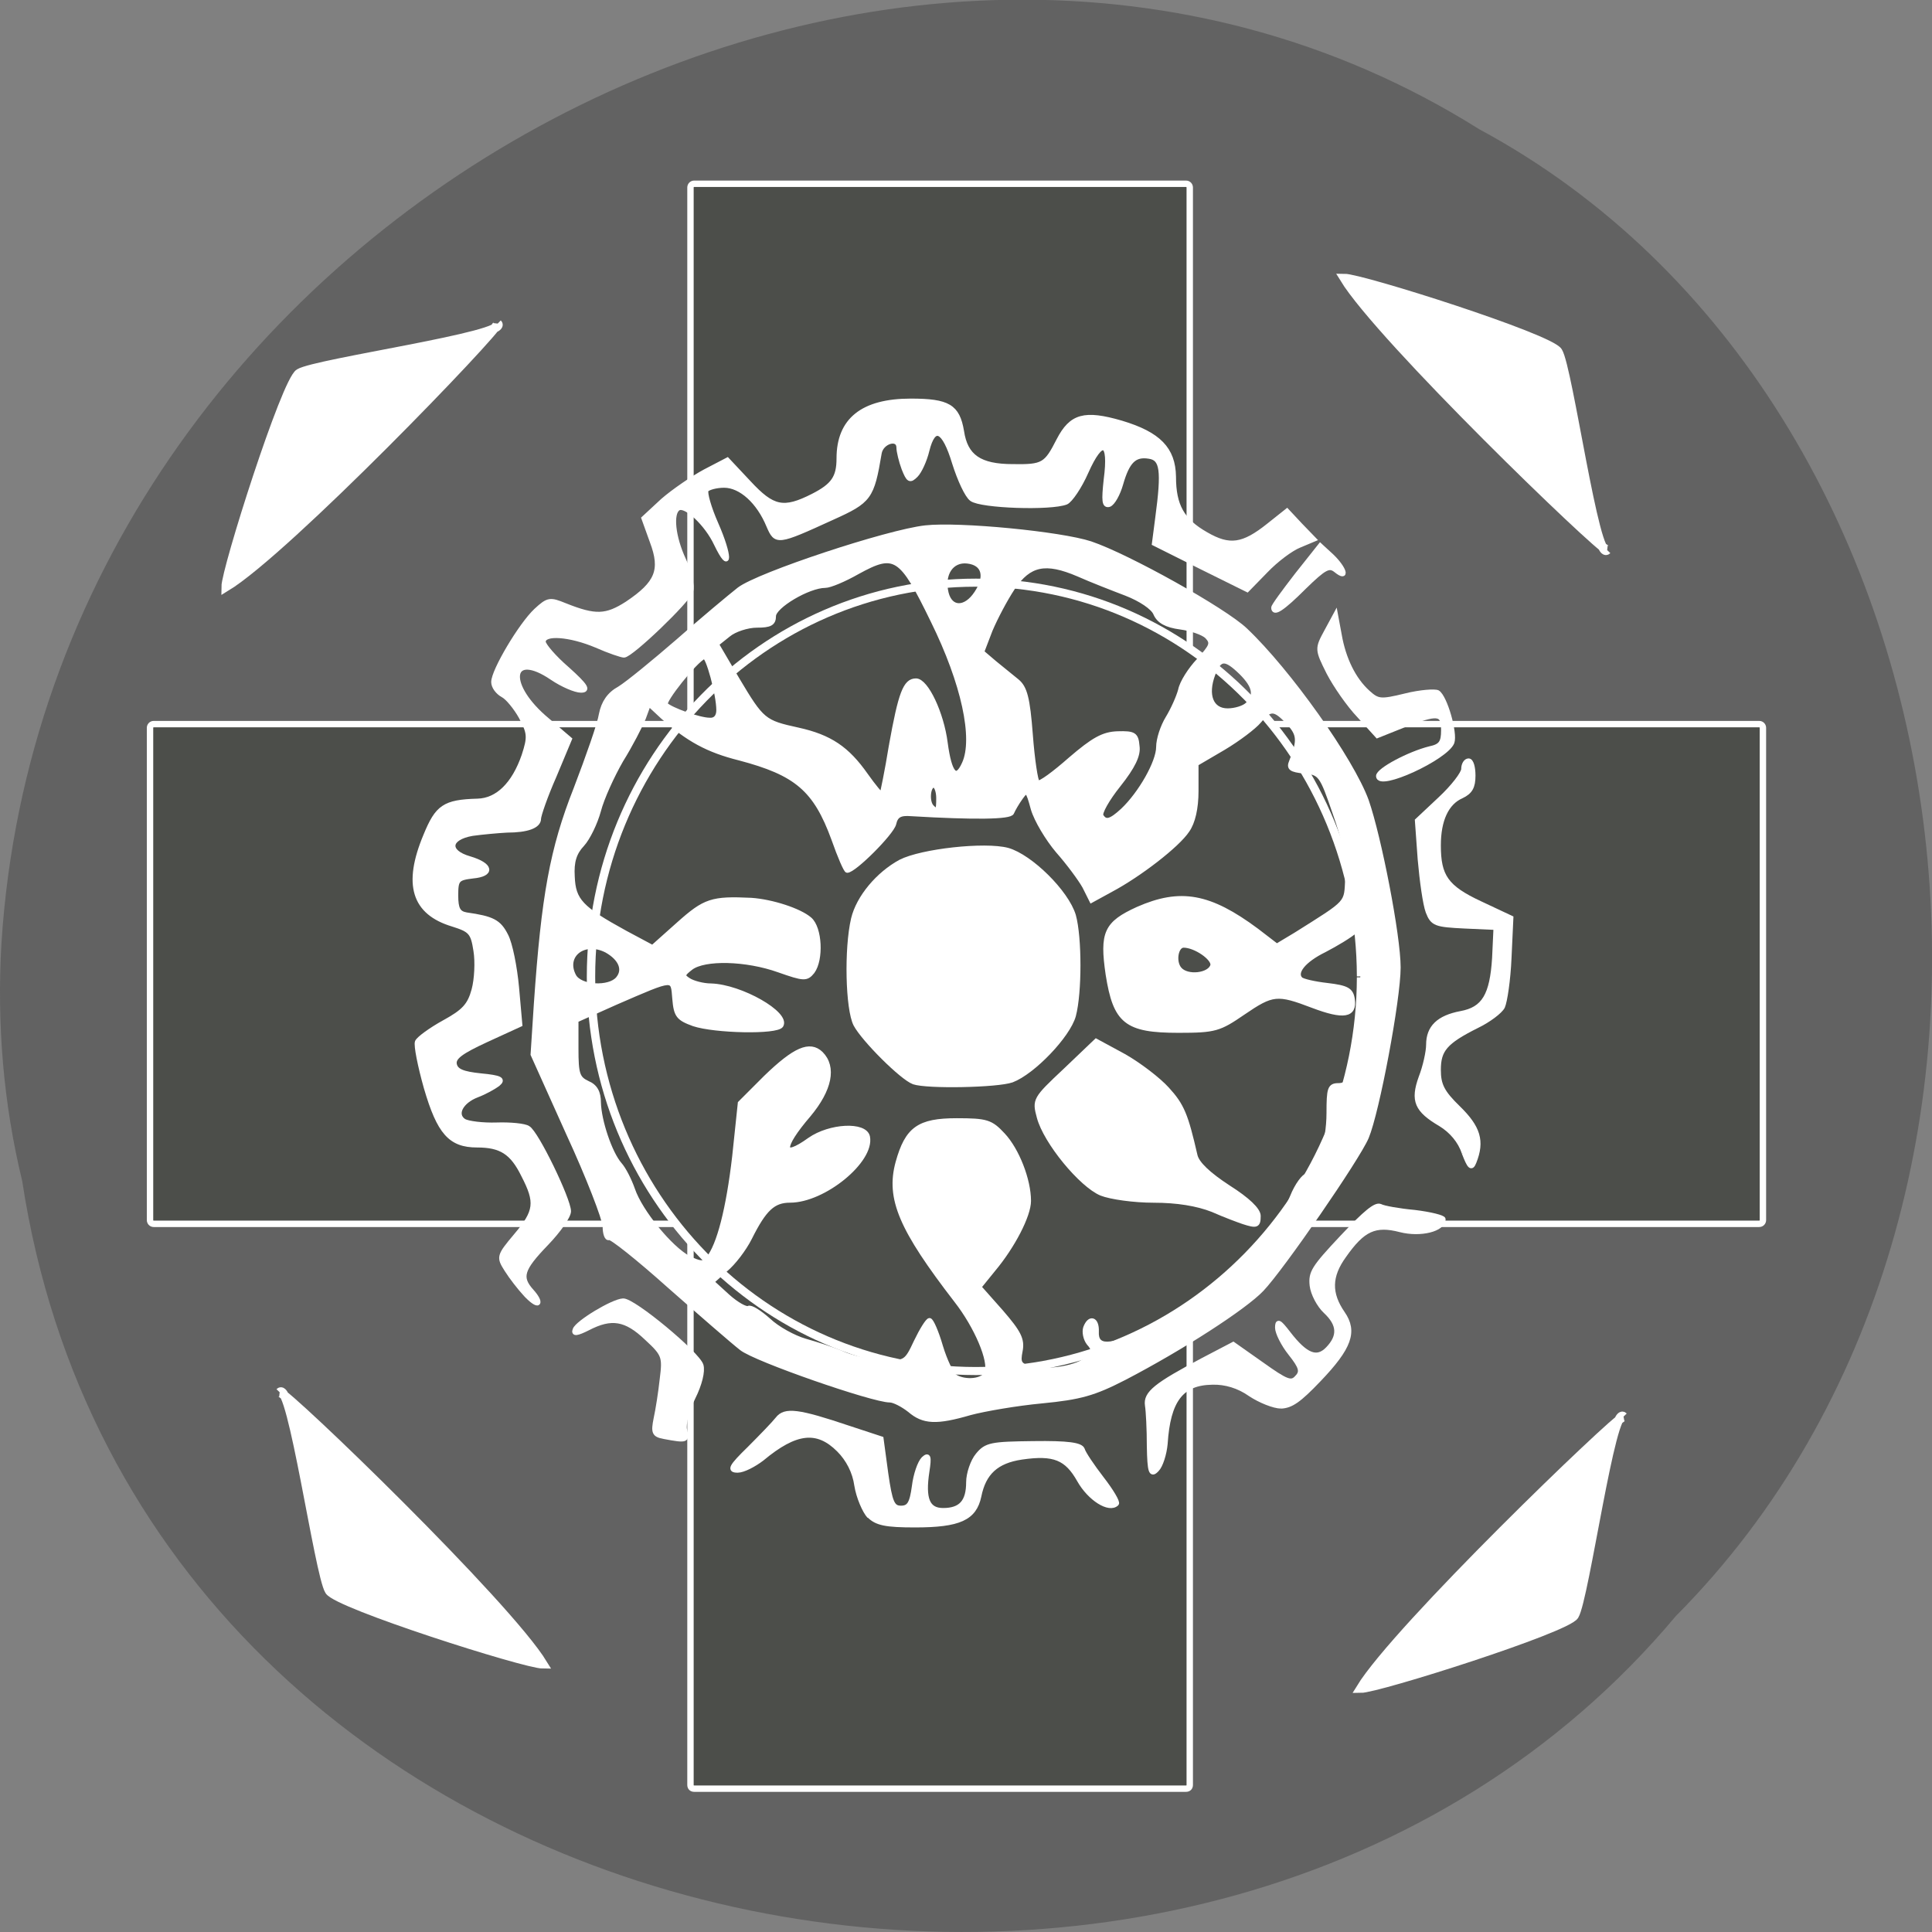 <svg xmlns="http://www.w3.org/2000/svg" viewBox="0 0 16 16"><rect x="0" y="0" width="16" height="16" fill="#808080" stroke="none"/><path d="m 0.184 9.781 c 0.992 6.504 9.805 8.246 13.695 3.602 c 3.426 -3.445 2.574 -10.05 -1.629 -12.313 c -4.824 -3.03 -11.855 0.719 -12.238 6.742 c -0.039 0.664 0.016 1.328 0.172 1.969" fill="#626262"/><g stroke="#fff"><g fill="#4c4e4a"><path d="m -25.415 -387.79 h 213.38 c 0.313 0 0.5 0.188 0.5 0.5 v 65.69 c 0 0.313 -0.188 0.5 -0.5 0.5 h -213.37 c -0.25 0 -0.5 -0.188 -0.5 -0.5 v -65.69 c 0 -0.313 0.25 -0.5 0.5 -0.5" transform="matrix(0 0.062 -0.062 0 -14.19 3.128)" stroke-width="0.854"/><path d="m 249.41 46.27 h 214.44 c 0.313 0 0.5 0.25 0.5 0.5 v 65.75 c 0 0.25 -0.188 0.5 -0.5 0.5 h -214.44 c -0.313 0 -0.5 -0.25 -0.5 -0.5 v -65.75 c 0 -0.25 0.188 -0.5 0.5 -0.5" transform="matrix(0.062 0 0 0.062 -14.19 3.128)" stroke-width="0.856"/></g><g fill="#fff" stroke-width="0.594" transform="matrix(0.062 0 0 0.062 0.251 -0.669)"><path d="m 66.11 183.64 c -0.75 -0.813 -1.875 -2.25 -2.5 -3.25 c -1.063 -1.688 -1.063 -1.813 1.25 -4.563 c 2.75 -3.25 2.875 -4.438 1 -8.06 c -1.5 -3.063 -3 -4 -6.187 -4 c -3.563 0 -5.063 -1.688 -6.813 -7.688 c -0.813 -2.875 -1.375 -5.688 -1.188 -6.125 c 0.188 -0.438 1.813 -1.625 3.625 -2.625 c 2.625 -1.438 3.375 -2.25 3.938 -4.313 c 0.375 -1.375 0.5 -3.75 0.25 -5.25 c -0.375 -2.438 -0.688 -2.75 -3.063 -3.5 c -5.188 -1.563 -6.375 -5.313 -3.625 -11.875 c 1.563 -3.813 2.5 -4.5 6.938 -4.625 c 2.688 -0.063 4.875 -2.25 6.187 -6.06 c 0.813 -2.5 0.75 -3 -0.375 -5.125 c -0.688 -1.25 -1.812 -2.625 -2.437 -2.938 c -0.688 -0.375 -1.25 -1.125 -1.25 -1.75 c 0 -1.5 3.625 -7.625 5.687 -9.563 c 1.625 -1.5 1.875 -1.5 3.875 -0.688 c 4.063 1.625 5.5 1.563 8.313 -0.25 c 4 -2.688 4.75 -4.438 3.313 -8.25 l -1.125 -3.125 l 2.563 -2.375 c 1.438 -1.25 4 -3 5.625 -3.875 l 3 -1.563 l 2.875 3.063 c 3.188 3.438 4.625 3.75 8.563 1.75 c 2.688 -1.375 3.438 -2.438 3.438 -5 c 0 -5.125 3.188 -7.688 9.625 -7.688 c 5 0 6.25 0.75 6.813 4.063 c 0.5 3.375 2.375 4.688 6.813 4.688 c 4.063 0.063 4.438 -0.188 6.125 -3.5 c 1.688 -3.25 3.438 -3.75 8.375 -2.313 c 5 1.5 6.938 3.5 7 7.188 c 0 3.875 1.125 5.875 4.313 7.688 c 3.125 1.813 4.938 1.563 8.375 -1.188 l 2.438 -1.938 l 1.813 1.938 l 1.813 1.875 l -1.938 0.813 c -1.125 0.438 -3.125 1.938 -4.5 3.375 l -2.5 2.563 l -6.188 -3.063 l -6.25 -3.125 l 0.438 -3.375 c 0.875 -6.5 0.625 -8 -1.125 -8.25 c -1.938 -0.313 -2.875 0.625 -3.75 3.688 c -0.375 1.313 -1.063 2.563 -1.563 2.75 c -0.688 0.188 -0.75 -0.5 -0.438 -3.375 c 0.688 -5.188 -0.563 -5.625 -2.625 -1 c -0.875 2 -2.125 3.813 -2.688 4.063 c -2.063 0.813 -11.375 0.5 -12.625 -0.438 c -0.625 -0.438 -1.625 -2.625 -2.313 -4.813 c -1.375 -4.563 -2.75 -5.188 -3.625 -1.688 c -0.313 1.313 -1 2.813 -1.5 3.313 c -0.813 0.813 -1 0.688 -1.625 -0.875 c -0.375 -1 -0.688 -2.313 -0.688 -2.813 c 0 -1.5 -2.313 -0.813 -2.563 0.75 c -1 5.938 -1.313 6.375 -6.313 8.625 c -7.375 3.375 -7.5 3.375 -8.5 1.063 c -1.313 -3.188 -3.688 -5.375 -5.938 -5.375 c -1.063 0 -2.188 0.313 -2.375 0.625 c -0.188 0.375 0.375 2.375 1.313 4.5 c 1.875 4.25 1.938 6.688 0 2.688 c -1.25 -2.688 -4.125 -5.375 -5.063 -4.75 c -1 0.625 -0.688 3.813 0.75 6.875 c 0.75 1.625 1.188 3.5 0.938 4.188 c -0.375 1.25 -8 8.563 -8.938 8.563 c -0.313 0 -2 -0.563 -3.688 -1.313 c -3.563 -1.5 -7.06 -1.75 -7.06 -0.5 c 0 0.438 1.438 2.125 3.188 3.625 c 2.5 2.25 2.875 2.875 1.813 2.875 c -0.75 0 -2.5 -0.75 -3.875 -1.688 c -5.438 -3.688 -6.312 0.625 -1.063 5.25 l 3.438 2.938 l -2.063 4.938 c -1.188 2.688 -2.063 5.25 -2.063 5.688 c 0 1 -1.563 1.563 -4.25 1.563 c -1.188 0.063 -3.25 0.25 -4.625 0.438 c -3.25 0.563 -3.438 2.438 -0.375 3.313 c 2.938 0.875 3.125 2.125 0.438 2.375 c -2.063 0.25 -2.25 0.437 -2.25 2.562 c 0 1.813 0.313 2.375 1.375 2.563 c 3.5 0.5 4.375 0.938 5.313 2.813 c 0.562 1.063 1.187 4.188 1.437 6.938 l 0.438 4.938 l -4.5 2.063 c -3.375 1.563 -4.438 2.313 -4.25 3.25 c 0.188 0.875 1.063 1.25 3.5 1.5 c 2.625 0.25 3.063 0.5 2.313 1.125 c -0.563 0.438 -1.813 1.125 -2.813 1.5 c -2.125 0.813 -3.063 2.563 -1.75 3.438 c 0.563 0.313 2.5 0.563 4.375 0.5 c 1.812 -0.063 3.75 0.125 4.187 0.438 c 1.125 0.625 5.438 9.563 5.438 11.125 c 0 0.688 -1.375 2.625 -3 4.313 c -3.313 3.438 -3.625 4.5 -1.938 6.375 c 0.625 0.688 1 1.375 0.813 1.563 c -0.188 0.188 -0.938 -0.375 -1.688 -1.188"/><path d="m 180.05 114.46 c 0 -0.813 4.125 -3 6.875 -3.688 c 1.5 -0.313 1.813 -0.813 1.813 -2.438 c 0 -2.375 -0.688 -2.438 -5.375 -0.625 l -3.438 1.375 l -2.438 -2.688 c -1.375 -1.438 -3.188 -4.063 -4.063 -5.75 c -1.563 -3.125 -1.563 -3.188 -0.313 -5.5 l 1.25 -2.313 l 0.5 2.688 c 0.563 3.313 1.938 6.06 3.813 7.75 c 1.313 1.188 1.688 1.25 5 0.438 c 2 -0.5 3.938 -0.625 4.313 -0.438 c 1 0.625 2.375 5.438 1.938 6.688 c -0.813 2.063 -9.875 6.25 -9.875 4.5"/><path d="m 166.05 91.96 c 0 -0.25 1.438 -2.188 3.125 -4.375 l 3.125 -3.938 l 1.563 1.438 c 1.688 1.625 2.188 3.25 0.5 1.875 c -0.875 -0.688 -1.5 -0.375 -4.188 2.25 c -2.938 2.938 -4.125 3.688 -4.125 2.75"/><path d="m 191.49 164.77 c -0.5 -1.563 -1.688 -2.938 -3.125 -3.813 c -3.188 -1.875 -3.75 -3.125 -2.625 -6.25 c 0.563 -1.438 1 -3.438 1 -4.375 c 0 -2.313 1.375 -3.625 4.313 -4.188 c 3.125 -0.563 4.188 -2.438 4.5 -7.375 l 0.188 -4.063 l -4.188 -0.188 c -3.813 -0.188 -4.25 -0.313 -4.875 -1.938 c -0.375 -1 -0.813 -4.125 -1.063 -7 l -0.375 -5.188 l 3.063 -2.875 c 1.75 -1.625 3.125 -3.438 3.125 -4 c 0 -0.625 0.313 -1.125 0.688 -1.125 c 0.375 0 0.625 0.875 0.625 2 c 0 1.5 -0.375 2.188 -1.563 2.75 c -2 0.875 -3.063 3.188 -3.063 6.563 c 0 4.125 1 5.625 5.563 7.75 l 4.125 1.938 l -0.25 5.375 c -0.125 2.938 -0.563 5.813 -0.875 6.5 c -0.313 0.625 -1.875 1.813 -3.438 2.563 c -4.25 2.125 -5.125 3.188 -5.125 5.875 c 0 2 0.5 3 2.625 5.063 c 2.688 2.625 3.25 4.438 2.125 7.25 c -0.375 0.938 -0.625 0.688 -1.375 -1.25"/></g><path d="m 177.65 134.85 c -0.05 24 -18.314 43.474 -40.905 43.474 c -22.591 0 -40.855 -19.524 -40.855 -43.526 c 0 -24.05 18.264 -43.526 40.855 -43.526 c 22.591 -0.052 40.855 19.42 40.905 43.474" transform="matrix(0.078 0 0 0.075 -2.585 -2.02)" fill="#4c4e4a" stroke-width="0.89"/><g fill="#fff"><g stroke-width="0.594"><g transform="matrix(0.062 0 0 0.062 0.251 -0.669)"><path d="m 117.99 155.33 c -1.563 -0.563 -6.688 -5.688 -7.75 -7.688 c -1.063 -2.063 -1.25 -10.125 -0.313 -14.12 c 0.688 -2.875 3.313 -6 6.313 -7.625 c 2.813 -1.438 11.25 -2.375 14.313 -1.563 c 3.063 0.875 7.875 5.625 8.813 8.75 c 0.813 2.938 0.813 10.313 0 13.375 c -0.75 2.688 -5.438 7.563 -8.25 8.625 c -1.938 0.688 -11.313 0.875 -13.13 0.25"/><path d="m 117.43 199.14 c -0.875 -0.688 -2.063 -1.313 -2.625 -1.313 c -2.25 0 -17.938 -5.438 -19.813 -6.938 c -1.125 -0.875 -5.438 -4.625 -9.625 -8.313 c -4.188 -3.75 -7.813 -6.625 -8.06 -6.438 c -0.313 0.125 -0.563 -0.563 -0.563 -1.563 c -0.063 -1 -2.188 -6.563 -4.875 -12.375 l -4.75 -10.563 l 0.438 -6.75 c 1 -14.438 2.125 -20.687 5.313 -28.75 c 1.625 -4.25 3.188 -8.688 3.375 -9.938 c 0.313 -1.563 1.063 -2.688 2.438 -3.438 c 1.125 -0.688 4.625 -3.563 7.875 -6.375 c 3.25 -2.875 6.938 -5.938 8.125 -6.875 c 2.625 -2 19.813 -7.688 24.875 -8.25 c 4.563 -0.5 18.06 0.813 22.06 2.125 c 5 1.688 17.875 8.875 20.688 11.563 c 5.75 5.438 14.188 17.313 16.188 22.813 c 1.688 4.875 4.25 18 4.25 22.25 c 0 4.25 -2.813 19.25 -4.25 22.688 c -1.188 2.813 -11.313 17.5 -14 20.313 c -2.313 2.438 -10.75 7.875 -18.313 11.813 c -4.125 2.125 -5.938 2.625 -11.06 3.125 c -3.375 0.313 -7.688 1.063 -9.563 1.563 c -4.5 1.313 -6.25 1.25 -8.125 -0.375 m 10.313 -5 c 0.625 -1.5 -1.375 -6.188 -4.063 -9.625 c -7.375 -9.563 -9.125 -13.625 -7.813 -18.438 c 1.25 -4.5 2.813 -5.625 7.875 -5.625 c 4 0 4.563 0.188 6.188 1.938 c 1.875 2 3.438 6 3.438 8.813 c 0 1.938 -2.125 6.06 -4.75 9.188 l -1.875 2.313 l 2.938 3.313 c 2.375 2.75 2.875 3.688 2.563 5.25 c -0.313 1.563 -0.125 1.875 1.375 2.313 c 2.375 0.563 6.438 -0.125 7.625 -1.375 c 0.813 -0.813 0.875 -1.188 0.125 -2 c -0.438 -0.563 -0.625 -1.5 -0.438 -2.063 c 0.563 -1.5 1.563 -1.188 1.5 0.5 c -0.125 2.25 1.75 2.188 6.625 -0.063 c 8.188 -3.813 17.06 -12 19.5 -17.938 c 0.625 -1.563 1.563 -2.813 2.063 -2.875 c 1.375 0 2.813 -4.25 2.813 -8.313 c 0 -3.25 0.125 -3.688 1.313 -3.688 c 2.063 0 2.75 -2.688 3.125 -12.688 c 0.375 -8.813 0.375 -9 -0.875 -7.938 c -0.688 0.625 -2.563 1.75 -4.125 2.563 c -2.813 1.375 -4.063 3 -3.188 3.875 c 0.25 0.25 1.875 0.625 3.563 0.813 c 2.625 0.313 3.188 0.625 3.375 1.875 c 0.313 2.188 -1.188 2.438 -5.313 0.875 c -4.75 -1.813 -5.375 -1.75 -9.313 0.938 c -3.188 2.188 -3.75 2.375 -8.625 2.375 c -7 0 -8.438 -1.188 -9.438 -7.5 c -0.813 -5.563 -0.25 -6.813 4 -8.75 c 5.688 -2.5 9.563 -1.813 15.875 2.875 l 2.688 2.063 l 2.5 -1.5 c 7.25 -4.563 6.75 -4.063 6.938 -7.625 c 0.125 -2.312 -0.375 -4.937 -1.688 -8.625 c -1.75 -5.125 -1.938 -5.375 -4.063 -5.563 c -1.813 -0.188 -2.125 -0.438 -1.75 -1.313 c 1.125 -2.813 1.063 -3.625 -0.375 -5.188 c -1.875 -2 -2.438 -2 -3.938 -0.188 c -0.625 0.75 -2.75 2.375 -4.75 3.563 l -3.625 2.125 v 3.625 c 0 2.313 -0.438 4.188 -1.188 5.25 c -1.313 2 -6.438 5.938 -10.188 7.937 l -2.625 1.438 l -0.938 -1.875 c -0.563 -1 -2.125 -3.125 -3.563 -4.75 c -1.375 -1.625 -2.875 -4.125 -3.313 -5.625 c -0.688 -2.563 -0.813 -2.625 -1.625 -1.5 c -0.5 0.688 -1 1.563 -1.188 2 c -0.188 0.625 -5 0.688 -13.438 0.188 c -1.5 -0.125 -2.063 0.188 -2.313 1.313 c -0.313 1.25 -5.313 6.25 -6.25 6.25 c -0.188 0 -1 -1.875 -1.813 -4.188 c -2.438 -6.688 -5 -8.813 -12.563 -10.813 c -4.25 -1.063 -6.875 -2.5 -10.313 -5.563 l -1.813 -1.688 l -0.688 1.875 c -0.438 1.063 -1.75 3.625 -3 5.625 c -1.188 2.063 -2.563 5.063 -3 6.75 c -0.438 1.625 -1.438 3.688 -2.188 4.5 c -1.063 1.125 -1.438 2.313 -1.313 4.313 c 0.125 3.187 1.125 4.25 7.06 7.5 l 3.625 1.938 l 3.5 -3.125 c 3.5 -3.125 4.438 -3.438 9.688 -3.188 c 2.75 0.188 6.438 1.375 7.813 2.563 c 1.375 1.188 1.563 5.375 0.375 7 c -0.813 1 -1.125 1 -4.5 -0.188 c -4.375 -1.563 -9.938 -1.688 -11.75 -0.313 c -1.125 0.875 -1.188 1.063 -0.313 1.625 c 0.563 0.375 1.938 0.75 3 0.75 c 4 0.125 10.313 3.75 9.375 5.313 c -0.563 0.938 -8.875 0.75 -11.688 -0.188 c -2.063 -0.75 -2.375 -1.125 -2.563 -3.375 c -0.25 -2.875 0.125 -2.938 -7.813 0.5 l -5.313 2.375 v 3.813 c 0 3.375 0.188 3.938 1.5 4.563 c 1.063 0.438 1.5 1.25 1.5 2.625 c 0.063 2.438 1.5 6.75 2.813 8.25 c 0.563 0.625 1.313 2.125 1.75 3.375 c 1 2.938 5 7.813 7.438 9.125 c 1.563 0.75 2 0.813 2.625 0.063 c 1.438 -1.75 2.688 -6.625 3.5 -13.625 l 0.75 -7.125 l 3.438 -3.438 c 3.875 -3.75 5.875 -4.625 7.375 -3.188 c 1.813 1.813 1.188 4.813 -1.625 8.188 c -3.813 4.438 -3.688 6.06 0.125 3.313 c 2.688 -1.875 7.375 -2.125 7.75 -0.375 c 0.625 3.188 -5.875 8.5 -10.375 8.5 c -2.25 0 -3.438 1.125 -5.375 5 c -0.75 1.5 -2.188 3.375 -3.25 4.25 l -1.813 1.625 l 2.125 1.938 c 1.188 1.063 2.438 1.75 2.75 1.563 c 0.313 -0.188 1.5 0.563 2.688 1.625 c 1.188 1.125 3.375 2.313 4.875 2.75 c 1.563 0.438 3.938 1.188 5.313 1.813 c 1.438 0.563 3.813 1.063 5.375 1.063 c 2.688 0.063 2.875 -0.063 4.125 -2.75 c 0.75 -1.563 1.563 -2.875 1.813 -2.875 c 0.25 0 0.938 1.563 1.5 3.5 c 0.563 1.875 1.438 3.688 1.875 4 c 1.375 0.875 3.875 0.625 4.25 -0.5 m -49.25 -52.625 c 1 -1.188 0.375 -2.688 -1.5 -3.75 c -3 -1.563 -5.813 0.625 -4.375 3.375 c 0.813 1.563 4.75 1.75 5.875 0.375 m 79.44 -1.813 c 0.125 -0.938 -2.313 -2.625 -3.875 -2.625 c -1 0 -1.375 2.125 -0.563 3.125 c 1 1.25 4.125 0.875 4.438 -0.5 m -12 -20.687 c 2.375 -2.25 4.75 -6.438 4.75 -8.438 c 0 -1.063 0.563 -2.75 1.25 -3.875 c 0.688 -1.125 1.438 -2.813 1.688 -3.75 c 0.188 -1 1.313 -2.75 2.438 -3.938 c 1.75 -1.938 1.938 -2.313 1.125 -3.188 c -0.5 -0.5 -2.125 -1.063 -3.563 -1.25 c -1.875 -0.25 -2.875 -0.813 -3.313 -1.813 c -0.313 -0.813 -2 -1.938 -3.938 -2.688 c -1.813 -0.688 -4.688 -1.813 -6.375 -2.563 c -4.375 -1.875 -6.563 -1.438 -8.75 1.813 c -1 1.5 -2.313 4 -3 5.625 l -1.125 2.938 l 1.688 1.438 c 0.938 0.75 2.313 1.875 3 2.438 c 1.063 0.875 1.438 2.25 1.813 7.188 c 0.25 3.313 0.688 6.188 0.938 6.375 c 0.313 0.188 2.25 -1.25 4.375 -3.125 c 3.063 -2.625 4.375 -3.375 6.313 -3.438 c 2.188 -0.063 2.5 0.125 2.625 1.688 c 0.188 1.188 -0.563 2.75 -2.5 5.188 c -1.5 1.875 -2.563 3.75 -2.313 4.125 c 0.563 0.938 1.25 0.75 2.875 -0.75 m -24.625 -1.625 c 0 -0.938 -0.313 -1.688 -0.625 -1.688 c -0.75 0 -0.938 2.188 -0.25 2.875 c 0.75 0.75 0.875 0.563 0.875 -1.188 m -6.313 -7.06 c 1.25 -6.938 1.875 -8.625 3.313 -8.625 c 1.375 0 3.438 4.375 3.938 8.313 c 0.563 4.188 1.438 5.125 2.5 2.75 c 1.5 -3.313 -0.063 -10.688 -4.188 -19.06 c -4.25 -8.75 -5.063 -9.25 -10.06 -6.5 c -1.75 1 -3.688 1.813 -4.313 1.813 c -2.25 0 -6.875 2.75 -6.875 4.063 c 0 1 -0.5 1.25 -2.25 1.25 c -1.25 0 -3 0.563 -3.813 1.25 l -1.563 1.25 l 2.75 4.688 c 3.313 5.563 3.563 5.75 8.125 6.75 c 4.25 0.938 6.563 2.5 9.06 6.06 c 1.063 1.5 2 2.625 2.125 2.563 c 0.063 -0.125 0.688 -3.063 1.25 -6.563 m -23.06 -4.688 c 0 -2.063 -1.438 -7.375 -1.938 -7.125 c -1.188 0.5 -5.5 5.938 -5.125 6.375 c 0.688 0.688 4.5 2.063 5.875 2.063 c 0.75 0.063 1.188 -0.438 1.188 -1.313 m 70.63 -0.75 c 1.25 -1.188 1 -2.438 -0.813 -4.25 c -2.125 -2.063 -2.875 -2.063 -3.75 0.188 c -1.063 2.813 -0.25 4.875 1.938 4.875 c 1 0 2.188 -0.375 2.625 -0.813 m -36.19 -14.875 c 1.5 -2.25 1 -4 -1.188 -4.25 c -2.125 -0.25 -3.438 1.688 -2.813 4.25 c 0.563 2.188 2.563 2.188 4 0"/><path d="m 162.05 174.02 c -0.563 -0.188 -2.438 -0.875 -4.125 -1.625 c -2.063 -0.813 -4.75 -1.25 -7.875 -1.25 c -2.625 0 -5.75 -0.438 -7 -0.938 c -2.688 -1.125 -7.438 -6.875 -8.313 -10.188 c -0.625 -2.313 -0.563 -2.438 3.5 -6.25 l 4.125 -3.938 l 3.688 2 c 2 1.125 4.625 3.125 5.813 4.438 c 2 2.188 2.5 3.438 3.75 8.875 c 0.25 1.063 1.75 2.5 4.438 4.25 c 2.563 1.625 4 3 4 3.813 c 0 1.313 -0.25 1.375 -2 0.813"/><path d="m 84.68 202.71 c -1.375 -0.25 -1.5 -0.563 -1.125 -2.438 c 0.25 -1.125 0.625 -3.5 0.813 -5.25 c 0.375 -3 0.313 -3.313 -2.063 -5.5 c -2.75 -2.625 -4.688 -2.938 -7.813 -1.313 c -1.5 0.75 -2 0.813 -1.75 0.188 c 0.313 -0.938 5.063 -3.813 6.438 -3.875 c 1.375 -0.063 9.938 7.06 10.438 8.625 c 0.25 0.813 -0.188 2.563 -1.063 4.313 c -0.813 1.625 -1.313 3.563 -1.125 4.313 c 0.375 1.438 0.25 1.5 -2.75 0.938"/><path d="m 112.05 213.33 c -0.625 -0.688 -1.438 -2.563 -1.688 -4.125 c -0.25 -1.813 -1.125 -3.5 -2.375 -4.75 c -2.875 -2.875 -5.75 -2.563 -10.25 1.188 c -1.063 0.813 -2.5 1.563 -3.25 1.563 c -1.188 0 -0.938 -0.5 1.563 -2.938 c 1.563 -1.563 3.313 -3.375 3.75 -3.938 c 1 -1.313 2.813 -1.063 9.5 1.188 l 4.375 1.438 l 0.625 4.625 c 0.563 3.938 0.875 4.625 2 4.625 c 1.063 0 1.438 -0.563 1.75 -2.875 c 0.188 -1.563 0.75 -3.188 1.25 -3.688 c 0.688 -0.625 0.813 -0.313 0.5 1.688 c -0.563 3.688 0.063 5.188 2.125 5.188 c 2.375 0 3.375 -1.125 3.375 -3.75 c 0 -1.125 0.563 -2.813 1.25 -3.625 c 1.125 -1.375 1.813 -1.5 7.438 -1.563 c 4.625 -0.063 6.313 0.188 6.563 0.813 c 0.125 0.5 1.313 2.25 2.563 3.875 c 1.313 1.688 2.188 3.188 2 3.375 c -1 1 -3.625 -0.688 -5 -3.125 c -1.688 -3 -3.375 -3.688 -7.688 -3.063 c -3.375 0.5 -5.063 2.063 -5.688 5.188 c -0.625 2.938 -2.625 3.875 -8.563 3.875 c -3.875 0 -5.125 -0.25 -6.125 -1.25"/></g><path d="m 399.98 137.4 c -0.938 0 -2.813 -0.75 -4.125 -1.625 c -1.5 -1.063 -3.313 -1.625 -5.063 -1.563 c -4.125 0.063 -5.875 2.375 -6.25 8.188 c -0.125 1.375 -0.625 2.938 -1.125 3.438 c -0.813 0.875 -1 0.375 -1.063 -3.125 c 0 -2.25 -0.125 -4.688 -0.25 -5.438 c -0.25 -1.625 1.188 -2.75 7.438 -6.06 l 4.063 -2.125 l 3.813 2.688 c 3.25 2.313 3.938 2.625 4.688 1.75 c 0.75 -0.75 0.563 -1.375 -0.875 -3.188 c -1 -1.25 -1.75 -2.813 -1.75 -3.438 c 0 -1 0.25 -0.875 1.5 0.75 c 2.313 3 3.813 3.563 5.25 2.063 c 1.625 -1.688 1.563 -3.25 -0.313 -5 c -0.875 -0.813 -1.688 -2.375 -1.813 -3.438 c -0.188 -1.75 0.188 -2.375 4.063 -6.5 c 3.125 -3.313 4.438 -4.375 5.063 -4.125 c 0.438 0.25 2.563 0.625 4.625 0.813 c 2.063 0.25 3.813 0.688 3.813 0.938 c 0 1.375 -3.063 2.125 -5.75 1.438 c -3.375 -0.875 -5 -0.125 -7.5 3.438 c -2 2.75 -2 5.063 -0.188 7.688 c 1.688 2.438 0.938 4.563 -3.188 8.875 c -2.625 2.75 -3.688 3.5 -5.063 3.563" transform="matrix(0.062 0 0 0.062 -14.19 3.128)"/></g><g stroke-width="1.191" transform="matrix(0.062 0 0 0.062 -14.19 3.128)"><path d="m 445.73 138.77 c -1.625 -1.688 -5.188 24.313 -6.563 26.563 c -1.063 1.75 -26.25 9.75 -28.563 9.75 c 4.875 -8 34.13 -36.12 35.13 -36.31"/><path d="m 266.23 135.52 c 1.625 -1.688 5.25 24.313 6.625 26.5 c 1.063 1.813 26.19 9.813 28.563 9.813 c -4.875 -8 -34.12 -36.19 -35.19 -36.31"/><path d="m 295.35 -7.228 c 1.688 1.625 -24.25 5.25 -26.5 6.625 c -1.813 1.063 -9.813 26.25 -9.813 28.563 c 8.06 -4.875 36.19 -34.12 36.31 -35.19"/><path d="m 443.54 23.02 c -1.625 1.688 -5.188 -24.313 -6.563 -26.5 c -1.063 -1.813 -26.25 -9.813 -28.563 -9.813 c 4.875 8 34.13 36.19 35.13 36.31"/></g></g></g></svg>